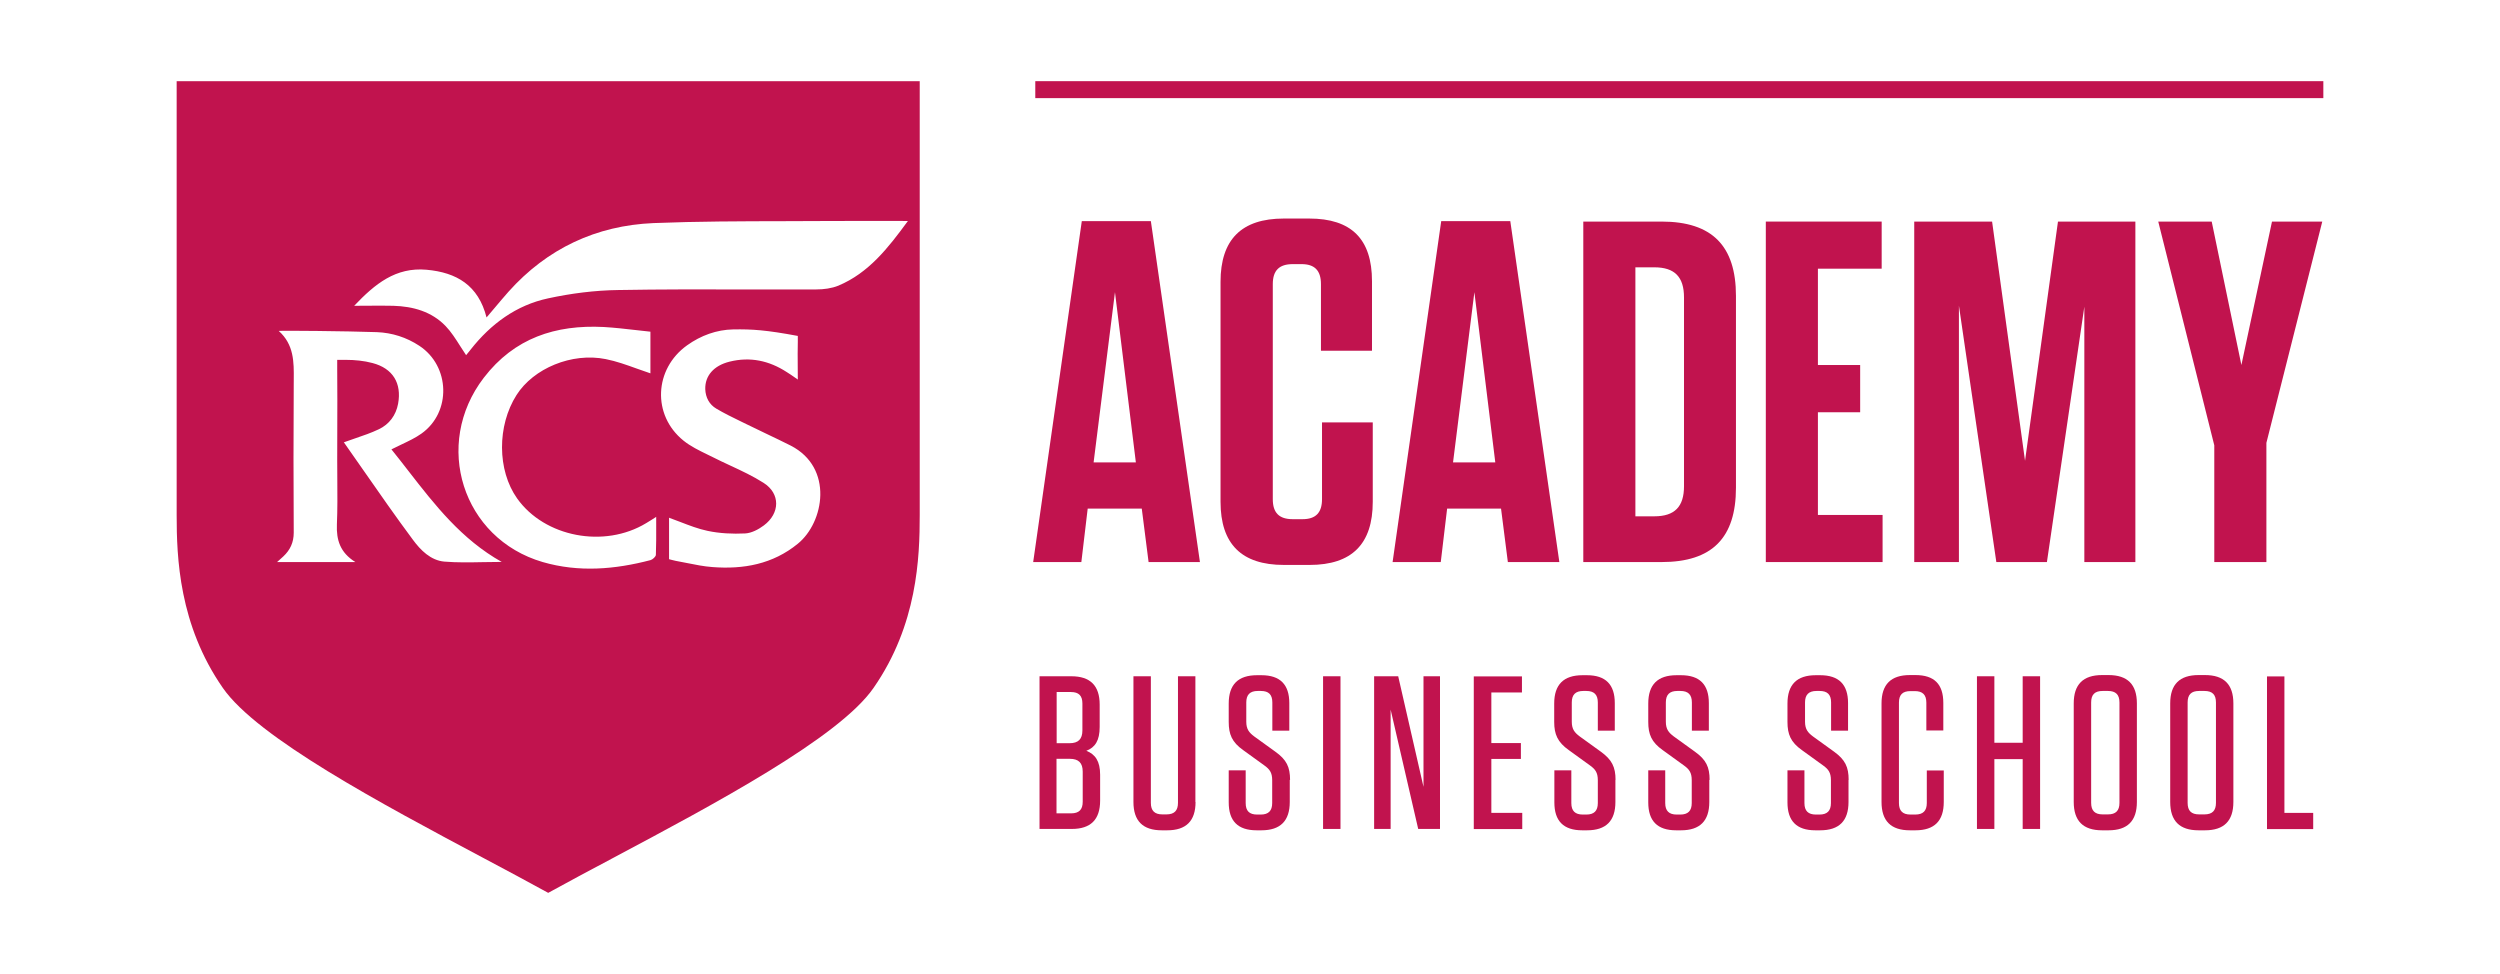 <svg width="154" height="60" viewBox="0 0 154 60" fill="none" xmlns="http://www.w3.org/2000/svg">
<g id="Colored=True">
<g id="Vector">
<path fill-rule="evenodd" clip-rule="evenodd" d="M10.882 5V31.721C10.882 34.334 11.022 38.486 13.727 42.376C15.85 45.438 23.477 49.498 29.735 52.829L29.737 52.83C31.182 53.599 32.554 54.33 33.769 55C34.97 54.338 36.326 53.616 37.755 52.856C44.019 49.523 51.683 45.446 53.81 42.376C56.516 38.486 56.655 34.334 56.655 31.721V5H10.882ZM55.928 13.612C54.705 15.282 53.511 16.812 51.645 17.596C51.235 17.764 50.74 17.829 50.292 17.829C48.813 17.836 47.334 17.833 45.855 17.83C43.266 17.824 40.677 17.819 38.089 17.866C36.642 17.885 35.178 18.072 33.759 18.38C31.8 18.799 30.233 19.956 28.992 21.533C28.957 21.576 28.923 21.62 28.891 21.661C28.82 21.752 28.757 21.833 28.712 21.878C28.587 21.697 28.467 21.507 28.347 21.317C28.072 20.882 27.793 20.441 27.443 20.078C26.584 19.191 25.446 18.874 24.233 18.837C23.739 18.825 23.246 18.828 22.71 18.832C22.426 18.834 22.13 18.837 21.817 18.837C23.104 17.484 24.373 16.448 26.276 16.616C28.124 16.784 29.467 17.568 29.971 19.555C30.151 19.345 30.32 19.144 30.485 18.949C30.773 18.607 31.045 18.284 31.324 17.969C33.703 15.31 36.726 13.892 40.253 13.742C42.962 13.634 45.672 13.629 48.385 13.624C49.418 13.622 50.452 13.62 51.486 13.612C52.428 13.606 53.369 13.608 54.353 13.61C54.861 13.611 55.381 13.612 55.918 13.612H55.928ZM21.877 27.003C21.65 27.081 21.421 27.159 21.192 27.243L21.173 27.234C21.57 27.798 21.964 28.363 22.358 28.928C23.371 30.382 24.382 31.834 25.437 33.252C25.903 33.886 26.528 34.52 27.368 34.595C28.149 34.659 28.935 34.644 29.756 34.628C30.13 34.621 30.512 34.614 30.904 34.614C28.435 33.226 26.797 31.119 25.173 29.029C24.822 28.576 24.471 28.125 24.112 27.681C24.324 27.573 24.532 27.474 24.735 27.378C25.175 27.169 25.589 26.973 25.959 26.711C27.816 25.396 27.732 22.55 25.829 21.3C25.036 20.777 24.149 20.497 23.216 20.46C21.331 20.395 17.375 20.357 17.17 20.385C18.114 21.227 18.105 22.309 18.096 23.356C18.095 23.458 18.094 23.559 18.094 23.66C18.075 26.711 18.075 29.762 18.094 32.813C18.094 33.419 17.87 33.886 17.45 34.278C17.338 34.38 17.226 34.483 17.068 34.623H21.891C20.949 34.035 20.716 33.261 20.753 32.309C20.793 31.369 20.785 30.424 20.778 29.482C20.775 29.105 20.772 28.729 20.772 28.353C20.772 27.728 20.774 27.104 20.776 26.48C20.78 25.233 20.784 23.986 20.772 22.737V22.167H21.303C21.854 22.167 22.423 22.223 22.946 22.363C24.196 22.69 24.756 23.604 24.522 24.873C24.392 25.582 23.972 26.142 23.337 26.441C22.869 26.665 22.378 26.833 21.877 27.003ZM41.205 31.89L41.214 31.893V34.446C41.214 34.446 41.401 34.502 41.625 34.549C41.857 34.589 42.091 34.636 42.325 34.684C42.842 34.788 43.362 34.893 43.883 34.931C45.795 35.08 47.605 34.754 49.145 33.494C50.768 32.179 51.365 28.811 48.706 27.448C48.203 27.194 47.694 26.951 47.185 26.709C46.78 26.516 46.374 26.322 45.972 26.123C45.853 26.065 45.734 26.007 45.615 25.949C45.11 25.703 44.608 25.459 44.125 25.172C43.696 24.92 43.463 24.491 43.444 23.968C43.425 23.147 43.966 22.522 44.937 22.279C46.206 21.962 47.372 22.214 48.454 22.914C48.616 23.012 48.773 23.122 48.956 23.249C49.015 23.291 49.078 23.335 49.145 23.381C49.145 23.093 49.142 22.817 49.14 22.548C49.136 22.03 49.132 21.539 49.145 21.048V20.693C47.185 20.329 46.346 20.273 45.161 20.292C44.144 20.311 43.173 20.665 42.324 21.272C40.29 22.727 40.16 25.573 42.1 27.14C42.536 27.492 43.052 27.743 43.563 27.992C43.676 28.047 43.789 28.102 43.901 28.157C44.258 28.339 44.622 28.509 44.986 28.678C45.689 29.005 46.391 29.332 47.036 29.744C48.081 30.406 48.053 31.619 47.055 32.365C46.719 32.617 46.29 32.841 45.898 32.86C45.133 32.897 44.33 32.86 43.584 32.701C43.015 32.581 42.465 32.369 41.893 32.148C41.671 32.063 41.445 31.976 41.214 31.893V31.88L41.205 31.89ZM40.422 32.347C40.421 32.18 40.421 32.009 40.421 31.834L40.402 31.852C40.295 31.919 40.206 31.976 40.126 32.028C40.005 32.106 39.907 32.169 39.805 32.225C37.221 33.793 33.545 33.084 31.856 30.705C30.624 28.969 30.615 26.226 31.819 24.332C32.864 22.69 35.224 21.701 37.314 22.121C37.964 22.25 38.591 22.476 39.218 22.702C39.5 22.803 39.782 22.905 40.066 22.998V20.432C39.778 20.402 39.492 20.369 39.207 20.337C38.526 20.259 37.855 20.182 37.184 20.143C34.226 19.994 31.688 20.815 29.803 23.268C26.65 27.374 28.478 33.177 33.433 34.623C35.653 35.267 37.874 35.08 40.076 34.502C40.206 34.465 40.402 34.287 40.402 34.175C40.425 33.589 40.423 32.997 40.422 32.347Z" fill="#C1134E"/>
<path d="M63.774 5H143.118V6.045H63.774V5Z" fill="#C1134E"/>
<path d="M119.736 47.462V49.402C119.736 50.568 119.158 51.147 117.992 51.147H117.646C116.48 51.147 115.902 50.568 115.902 49.402V43.328C115.902 42.162 116.48 41.584 117.646 41.584H117.992C119.149 41.584 119.708 42.143 119.708 43.3V44.998H118.663V43.282C118.663 42.796 118.43 42.572 117.954 42.572H117.684C117.199 42.572 116.975 42.796 116.975 43.282V49.467C116.975 49.953 117.208 50.176 117.684 50.176H117.982C118.467 50.176 118.691 49.943 118.691 49.467V47.462H119.736Z" fill="#C1134E"/>
<path d="M79.449 49.402V48.031L79.468 48.049C79.468 47.247 79.253 46.799 78.562 46.305L77.256 45.362C76.948 45.129 76.771 44.924 76.771 44.457V43.272C76.771 42.797 76.995 42.563 77.48 42.563H77.667C78.152 42.563 78.376 42.787 78.376 43.272V45.008H79.421V43.31C79.421 42.172 78.861 41.593 77.704 41.593H77.434C76.267 41.593 75.689 42.172 75.689 43.338V44.467C75.689 45.232 75.885 45.717 76.585 46.211L77.9 47.163C78.208 47.387 78.367 47.592 78.367 48.059V49.468C78.367 49.944 78.143 50.177 77.657 50.177H77.443C76.958 50.177 76.734 49.953 76.734 49.468V47.452H75.689V49.43C75.689 50.569 76.249 51.147 77.406 51.147H77.704C78.87 51.147 79.449 50.569 79.449 49.402Z" fill="#C1134E"/>
<path fill-rule="evenodd" clip-rule="evenodd" d="M67.768 49.318C67.768 50.484 67.189 51.063 66.023 51.063H64.035V41.658H65.995C67.161 41.658 67.74 42.237 67.74 43.403V44.784C67.74 45.614 67.46 46.043 66.918 46.249C67.469 46.463 67.768 46.892 67.768 47.723V49.318ZM65.967 42.629H65.09V45.782H65.883C66.424 45.782 66.676 45.53 66.676 44.989V43.338C66.676 42.852 66.452 42.629 65.967 42.629ZM65.986 50.102C66.471 50.102 66.695 49.869 66.695 49.393V47.536C66.695 46.995 66.443 46.743 65.901 46.743H65.081V50.102H65.986Z" fill="#C1134E"/>
<path d="M73.646 49.402C73.646 50.569 73.067 51.147 71.901 51.147H71.565C70.399 51.147 69.82 50.569 69.82 49.402V41.658H70.893V49.458C70.893 49.943 71.126 50.167 71.602 50.167H71.854C72.339 50.167 72.563 49.934 72.563 49.458V41.658H73.636V49.402H73.646Z" fill="#C1134E"/>
<path d="M82.574 51.063H81.501V41.658H82.574V51.063Z" fill="#C1134E"/>
<path d="M88.704 41.658H87.687V48.469L86.129 41.658H84.646V51.063H85.663V43.711L87.361 51.063H88.704V41.658Z" fill="#C1134E"/>
<path d="M93.752 41.658V42.657H91.867V45.773H93.687V46.752H91.867V50.074H93.771V51.072H90.785V41.667H93.743L93.752 41.658Z" fill="#C1134E"/>
<path d="M99.509 49.402V48.031L99.518 48.049C99.518 47.247 99.294 46.799 98.613 46.305L97.307 45.362C96.999 45.129 96.822 44.924 96.822 44.457V43.272C96.822 42.797 97.046 42.563 97.531 42.563H97.717C98.193 42.563 98.426 42.787 98.426 43.272V45.008H99.471V43.31C99.471 42.172 98.912 41.593 97.755 41.593H97.484C96.318 41.593 95.739 42.172 95.739 43.338V44.467C95.739 45.232 95.945 45.717 96.644 46.211L97.96 47.163C98.268 47.387 98.426 47.592 98.426 48.059V49.468C98.426 49.944 98.202 50.177 97.717 50.177H97.503C97.027 50.177 96.794 49.953 96.794 49.468V47.452H95.749V49.43C95.749 50.569 96.308 51.147 97.465 51.147H97.764C98.93 51.147 99.509 50.569 99.509 49.402Z" fill="#C1134E"/>
<path d="M105.293 48.031V49.402C105.293 50.569 104.715 51.147 103.549 51.147H103.25C102.093 51.147 101.533 50.569 101.533 49.43V47.452H102.578V49.468C102.578 49.953 102.812 50.177 103.287 50.177H103.502C103.987 50.177 104.211 49.944 104.211 49.468V48.059C104.211 47.592 104.052 47.387 103.745 47.163L102.429 46.211C101.729 45.717 101.533 45.232 101.533 44.467V43.338C101.533 42.172 102.112 41.593 103.278 41.593H103.549C104.706 41.593 105.265 42.172 105.265 43.31V45.008H104.22V43.272C104.22 42.787 103.987 42.563 103.511 42.563H103.325C102.84 42.563 102.616 42.797 102.616 43.272V44.457C102.616 44.924 102.793 45.129 103.101 45.362L104.407 46.305C105.097 46.799 105.312 47.247 105.312 48.049L105.293 48.031Z" fill="#C1134E"/>
<path d="M113.868 49.402V48.031L113.877 48.049C113.877 47.247 113.662 46.799 112.981 46.305L111.675 45.362C111.367 45.129 111.19 44.924 111.19 44.457V43.272C111.19 42.797 111.414 42.563 111.899 42.563H112.086C112.571 42.563 112.795 42.787 112.795 43.272V45.008H113.84V43.31C113.84 42.172 113.28 41.593 112.123 41.593H111.852C110.686 41.593 110.108 42.172 110.108 43.338V44.467C110.108 45.232 110.304 45.717 111.003 46.211L112.319 47.163C112.627 47.387 112.785 47.592 112.785 48.059V49.468C112.785 49.944 112.561 50.177 112.076 50.177H111.862C111.386 50.177 111.153 49.953 111.153 49.468V47.452H110.108V49.43C110.108 50.569 110.667 51.147 111.824 51.147H112.123C113.289 51.147 113.868 50.569 113.868 49.402Z" fill="#C1134E"/>
<path d="M124.597 41.658V45.754H122.853V41.658H121.78V51.063H122.853V46.762H124.597V51.063H125.67V41.658H124.597Z" fill="#C1134E"/>
<path fill-rule="evenodd" clip-rule="evenodd" d="M129.887 51.147H129.486C128.32 51.147 127.742 50.568 127.742 49.402V43.328C127.742 42.162 128.32 41.584 129.486 41.584H129.887C131.054 41.584 131.632 42.162 131.632 43.328V49.402C131.632 50.568 131.054 51.147 129.887 51.147ZM129.85 42.563H129.524C129.038 42.563 128.815 42.787 128.815 43.272V49.458C128.815 49.943 129.048 50.167 129.524 50.167H129.85C130.335 50.167 130.559 49.934 130.559 49.458V43.272C130.559 42.787 130.326 42.563 129.85 42.563Z" fill="#C1134E"/>
<path fill-rule="evenodd" clip-rule="evenodd" d="M135.43 51.147H135.831C136.997 51.147 137.576 50.568 137.576 49.402V43.328C137.576 42.162 136.997 41.584 135.831 41.584H135.43C134.263 41.584 133.685 42.162 133.685 43.328V49.402C133.685 50.568 134.263 51.147 135.43 51.147ZM135.467 42.563H135.794C136.279 42.563 136.503 42.787 136.503 43.272V49.458C136.503 49.934 136.279 50.167 135.794 50.167H135.467C134.982 50.167 134.758 49.943 134.758 49.458V43.272C134.758 42.787 134.982 42.563 135.467 42.563Z" fill="#C1134E"/>
<path d="M140.72 41.667V50.074H142.493V51.072H139.647V41.667H140.72Z" fill="#C1134E"/>
<path d="M84.562 26.02V30.909C84.562 33.513 83.274 34.8 80.671 34.8H79.085C76.482 34.8 75.185 33.513 75.185 30.909V17.362C75.185 14.759 76.472 13.462 79.085 13.462H80.643C83.246 13.462 84.515 14.722 84.515 17.325V21.607H81.371V17.502C81.371 16.662 80.979 16.27 80.177 16.27H79.635C78.796 16.27 78.404 16.662 78.404 17.502V30.751C78.404 31.59 78.796 31.982 79.635 31.982H80.233C81.044 31.982 81.436 31.59 81.436 30.751V26.02H84.562Z" fill="#C1134E"/>
<path fill-rule="evenodd" clip-rule="evenodd" d="M73.916 34.623H70.753L70.333 31.33H67.002L66.611 34.623H63.644L66.639 13.621H70.893L73.916 34.623ZM67.366 28.484H69.969L68.682 17.997L67.366 28.484Z" fill="#C1134E"/>
<path fill-rule="evenodd" clip-rule="evenodd" d="M92.884 34.623H96.056L93.034 13.621H88.779L85.784 34.623H88.751L89.143 31.33H92.464L92.884 34.623ZM92.11 28.484H89.507L90.822 17.997L92.11 28.484Z" fill="#C1134E"/>
<path fill-rule="evenodd" clip-rule="evenodd" d="M97.531 13.649H102.354C105.471 13.649 106.935 15.151 106.935 18.23V30.042C106.935 33.13 105.471 34.623 102.354 34.623H97.531V13.649ZM100.74 31.805H101.906C103.166 31.805 103.735 31.208 103.735 29.949V18.323C103.735 17.064 103.166 16.467 101.906 16.467H100.74V31.805Z" fill="#C1134E"/>
<path d="M115.911 16.551V13.649H108.774V34.623H115.967V31.721H111.983V25.395H114.586V22.485H111.983V16.551H115.911Z" fill="#C1134E"/>
<path d="M126.771 13.649L124.742 28.385L122.713 13.649H117.917V34.623H120.669V18.827L122.974 34.623H126.09L128.395 18.892V34.623H131.539V13.649H126.771Z" fill="#C1134E"/>
<path d="M143.052 13.649H139.955L138.07 22.485L136.241 13.649H132.948L136.4 27.43V34.623H139.61V27.28L143.052 13.649Z" fill="#C1134E"/>
</g>
</g>
</svg>
